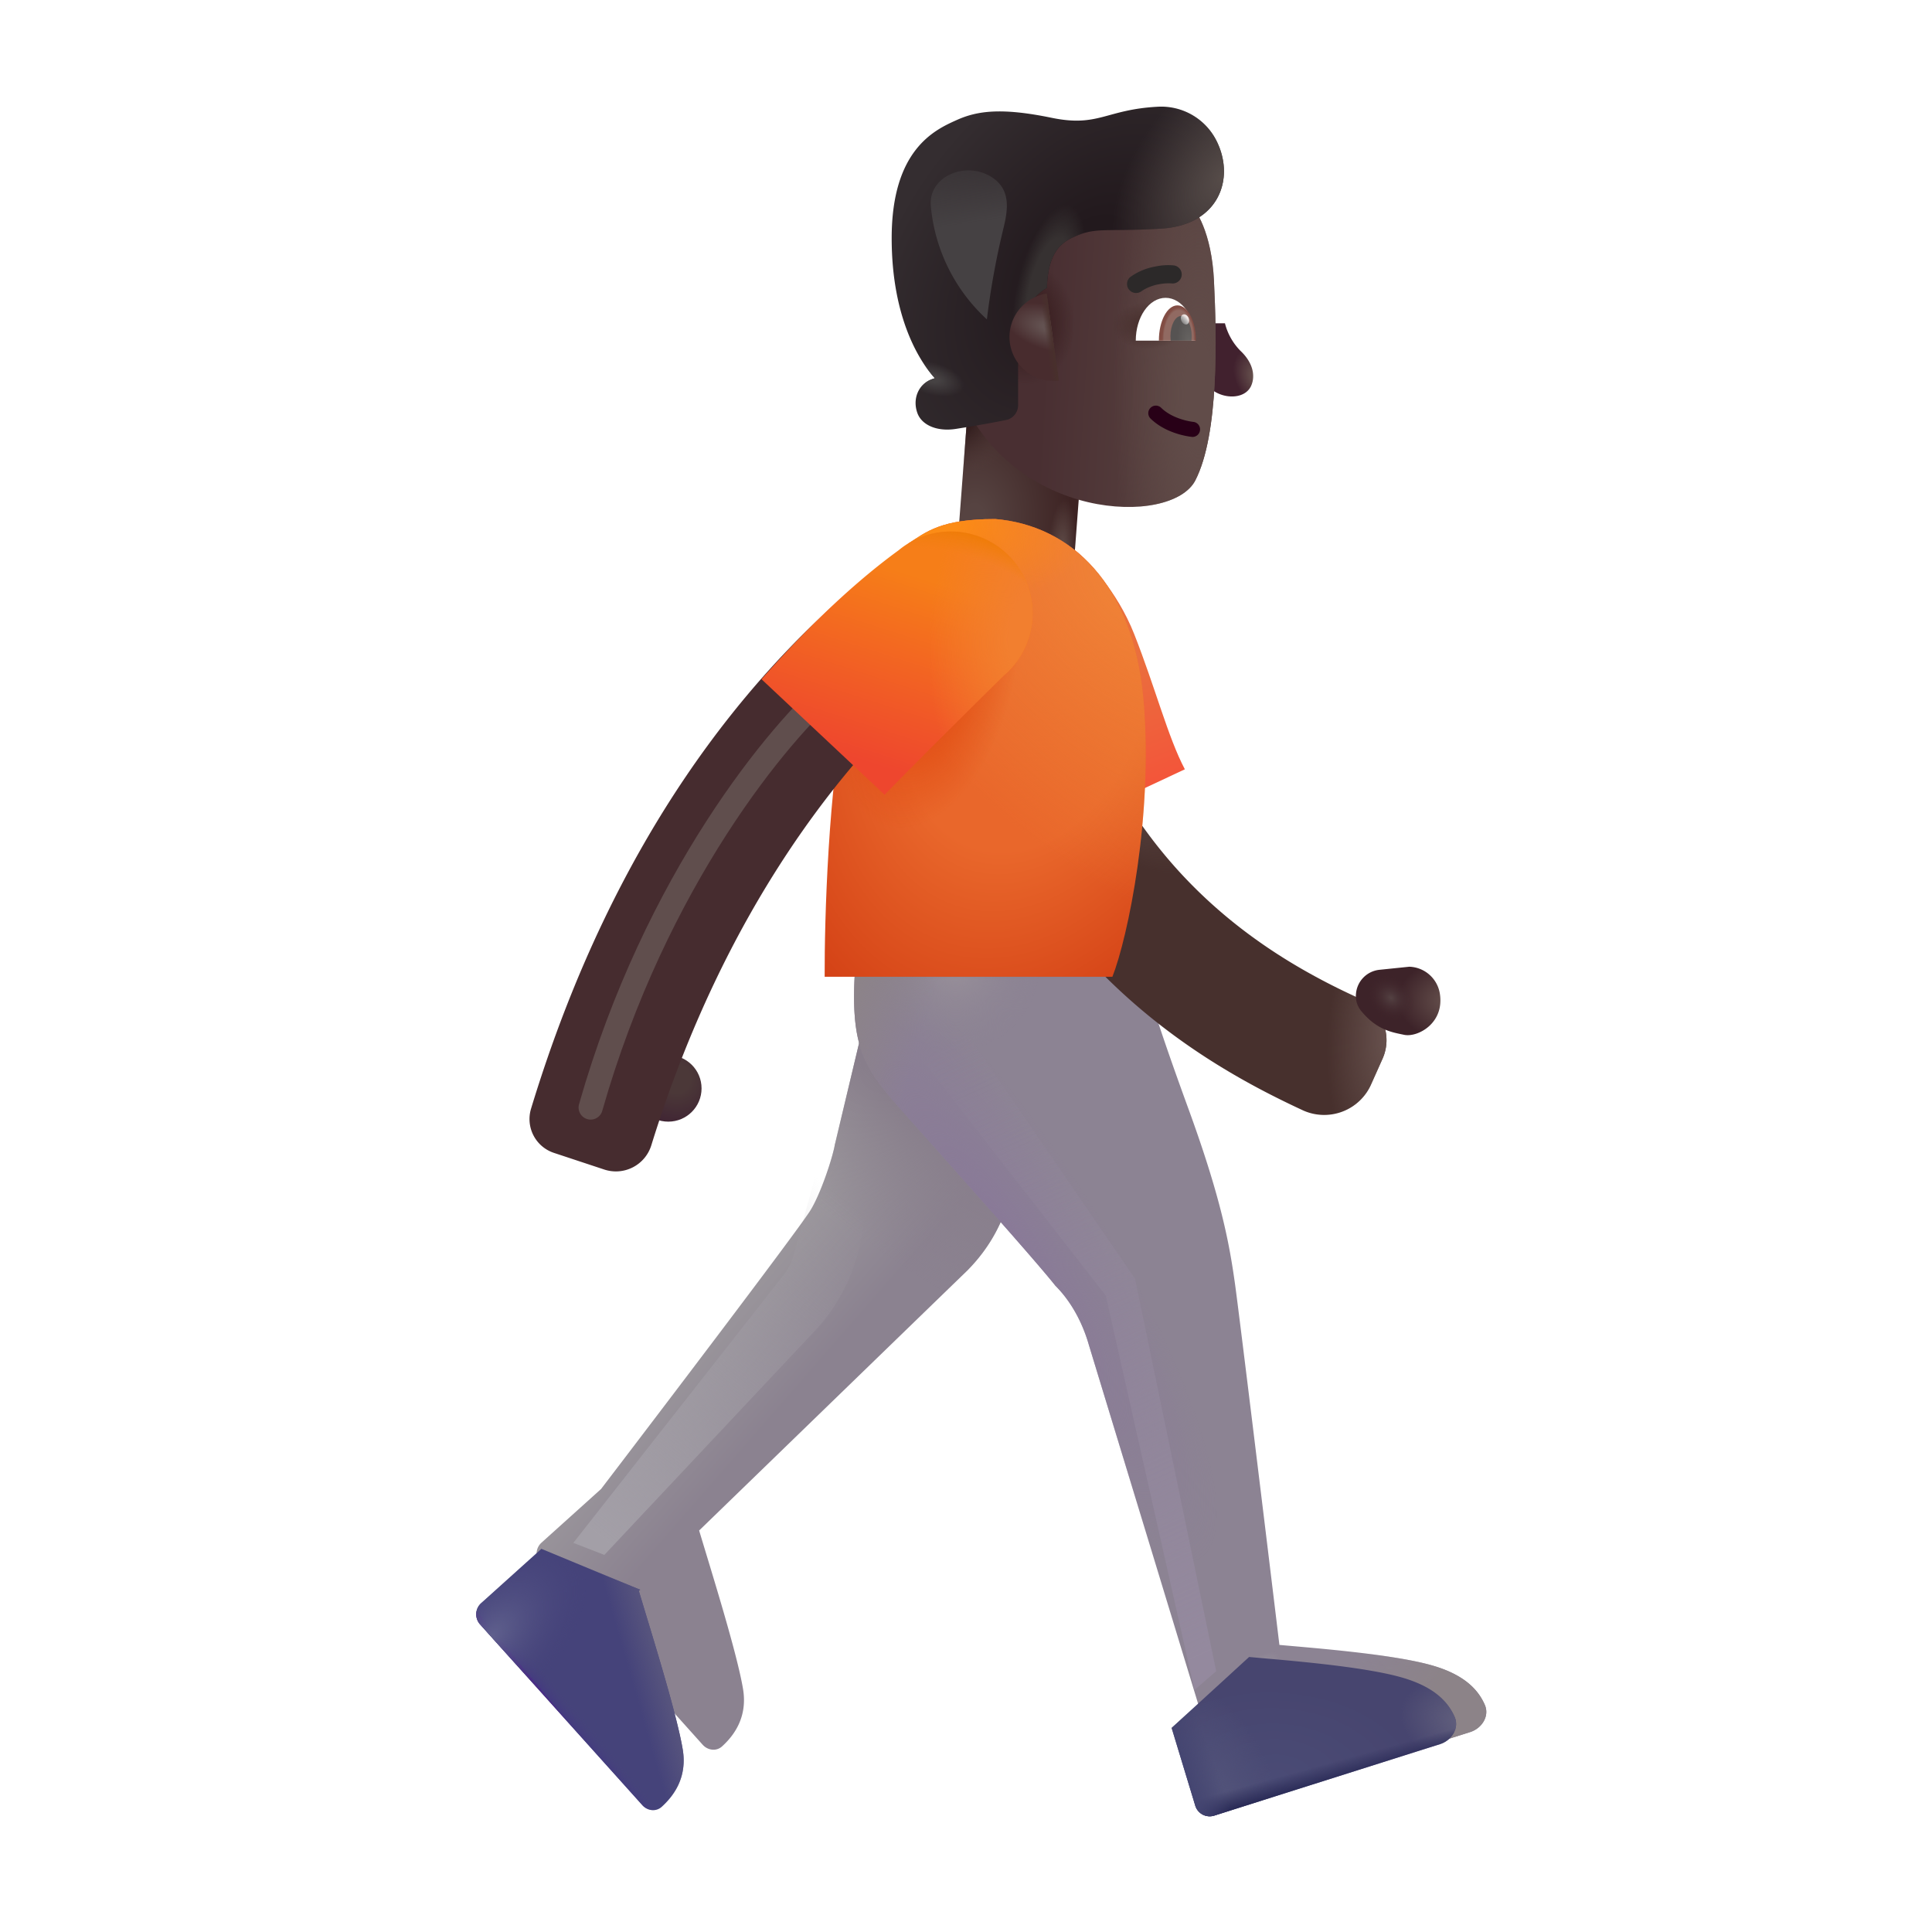 <svg xmlns="http://www.w3.org/2000/svg" width="1em" height="1em" viewBox="0 0 32 32"><g fill="none"><path fill="url(#IconifyId195ad048a32870fdf146150)" d="M0 0h1.946v3.44H0z" transform="scale(-1 1)rotate(-4.337 80.037 240.838)"/><path fill="url(#IconifyId195ad048a32870fdf146151)" d="M0 0h1.946v3.44H0z" transform="scale(-1 1)rotate(-4.337 80.037 240.838)"/><path fill="url(#IconifyId195ad048a32870fdf146152)" d="M0 0h1.946v3.44H0z" transform="scale(-1 1)rotate(-4.337 80.037 240.838)"/><path fill="url(#IconifyId195ad048a32870fdf146153)" d="M20.547 5.812a1 1 0 0 1-.258-.457h-.18V6.48c.215.137.523.115.614-.09c.078-.175.02-.394-.176-.578"/><g filter="url(#IconifyId195ad048a32870fdf146199)"><path fill="url(#IconifyId195ad048a32870fdf146185)" d="M20.307 4.848c-.039-.8-.298-1.187-.42-1.3h-3.733l-.062 3.164c.866 2.121 3.511 2.212 3.906 1.445s.354-2.381.309-3.309"/><path fill="url(#IconifyId195ad048a32870fdf146154)" d="M20.307 4.848c-.039-.8-.298-1.187-.42-1.3h-3.733l-.062 3.164c.866 2.121 3.511 2.212 3.906 1.445s.354-2.381.309-3.309"/><path fill="url(#IconifyId195ad048a32870fdf146155)" d="M20.307 4.848c-.039-.8-.298-1.187-.42-1.3h-3.733l-.062 3.164c.866 2.121 3.511 2.212 3.906 1.445s.354-2.381.309-3.309"/><path fill="url(#IconifyId195ad048a32870fdf146156)" d="M20.307 4.848c-.039-.8-.298-1.187-.42-1.3h-3.733l-.062 3.164c.866 2.121 3.511 2.212 3.906 1.445s.354-2.381.309-3.309"/></g><g filter="url(#IconifyId195ad048a32870fdf146200)"><path fill="url(#IconifyId195ad048a32870fdf146157)" d="M20.156 2.496a1.025 1.025 0 0 0-.984-.578c-.86.047-.977.343-1.754.183c-.822-.169-1.227-.12-1.578.04l-.007.003c-.347.157-1.064.483-1.064 1.95c0 1.351.482 2.065.715 2.32l-.046.016c-.231.084-.327.33-.243.562c.071.197.322.311.637.262c.36-.057.624-.106.831-.147a.25.25 0 0 0 .2-.245V5.75c0-.469.33-.749.477-.832c.015-.485.163-.707.406-.824c.4-.195.526-.099 1.484-.157c.965-.058 1.223-.832.926-1.441"/><path fill="url(#IconifyId195ad048a32870fdf146158)" d="M20.156 2.496a1.025 1.025 0 0 0-.984-.578c-.86.047-.977.343-1.754.183c-.822-.169-1.227-.12-1.578.04l-.007.003c-.347.157-1.064.483-1.064 1.95c0 1.351.482 2.065.715 2.32l-.046.016c-.231.084-.327.33-.243.562c.071.197.322.311.637.262c.36-.057.624-.106.831-.147a.25.25 0 0 0 .2-.245V5.75c0-.469.33-.749.477-.832c.015-.485.163-.707.406-.824c.4-.195.526-.099 1.484-.157c.965-.058 1.223-.832.926-1.441"/><path fill="url(#IconifyId195ad048a32870fdf146159)" d="M20.156 2.496a1.025 1.025 0 0 0-.984-.578c-.86.047-.977.343-1.754.183c-.822-.169-1.227-.12-1.578.04l-.007.003c-.347.157-1.064.483-1.064 1.95c0 1.351.482 2.065.715 2.32l-.046.016c-.231.084-.327.33-.243.562c.071.197.322.311.637.262c.36-.057.624-.106.831-.147a.25.25 0 0 0 .2-.245V5.75c0-.469.33-.749.477-.832c.015-.485.163-.707.406-.824c.4-.195.526-.099 1.484-.157c.965-.058 1.223-.832.926-1.441"/><path fill="url(#IconifyId195ad048a32870fdf146160)" d="M20.156 2.496a1.025 1.025 0 0 0-.984-.578c-.86.047-.977.343-1.754.183c-.822-.169-1.227-.12-1.578.04l-.007.003c-.347.157-1.064.483-1.064 1.95c0 1.351.482 2.065.715 2.32l-.046.016c-.231.084-.327.33-.243.562c.071.197.322.311.637.262c.36-.057.624-.106.831-.147a.25.25 0 0 0 .2-.245V5.75c0-.469.33-.749.477-.832c.015-.485.163-.707.406-.824c.4-.195.526-.099 1.484-.157c.965-.058 1.223-.832.926-1.441"/></g><path fill="url(#IconifyId195ad048a32870fdf146161)" d="m17.536 6.303l-.2-1.44a.727.727 0 0 0 .2 1.44"/><path fill="url(#IconifyId195ad048a32870fdf146186)" d="m17.536 6.303l-.2-1.44a.727.727 0 0 0 .2 1.44"/><g filter="url(#IconifyId195ad048a32870fdf146201)"><path fill="url(#IconifyId195ad048a32870fdf146187)" d="m12.831 19.945l.891-3.734h1.781c.052.614.152 2.215.29 3.515s-.492 2.032-.766 2.313L10.58 26.35c.198.662.627 2.025.727 2.625c.077.462-.145.768-.35.953c-.094.083-.235.064-.319-.03l-2.687-2.995a.25.25 0 0 1 .018-.352l.986-.888c1.042-1.365 3.191-4.194 3.454-4.594c.18-.276.39-.917.421-1.125"/><path fill="url(#IconifyId195ad048a32870fdf146162)" d="m12.831 19.945l.891-3.734h1.781c.052.614.152 2.215.29 3.515s-.492 2.032-.766 2.313L10.58 26.35c.198.662.627 2.025.727 2.625c.077.462-.145.768-.35.953c-.094.083-.235.064-.319-.03l-2.687-2.995a.25.25 0 0 1 .018-.352l.986-.888c1.042-1.365 3.191-4.194 3.454-4.594c.18-.276.39-.917.421-1.125"/><path fill="url(#IconifyId195ad048a32870fdf146163)" d="m12.831 19.945l.891-3.734h1.781c.052.614.152 2.215.29 3.515s-.492 2.032-.766 2.313L10.58 26.35c.198.662.627 2.025.727 2.625c.077.462-.145.768-.35.953c-.094.083-.235.064-.319-.03l-2.687-2.995a.25.25 0 0 1 .018-.352l.986-.888c1.042-1.365 3.191-4.194 3.454-4.594c.18-.276.39-.917.421-1.125"/></g><g filter="url(#IconifyId195ad048a32870fdf146202)"><path fill="#8C8393" d="M19.183 18.562c-.383-1.05-.716-2.028-.773-2.383h-4.742c-.1 1.375.144 1.713.773 2.422c.693.782 2.172 2.43 2.54 2.895c.35.35.5.789.554.98l2.262 7.43a.25.25 0 0 0 .315.166l3.737-1.183c.195-.061.326-.265.244-.452c-.107-.245-.333-.5-.886-.656c-.663-.187-1.943-.284-2.516-.336c-.213-1.766-.66-5.431-.734-5.969c-.094-.672-.227-1.414-.774-2.914"/><path fill="url(#IconifyId195ad048a32870fdf146164)" d="M19.183 18.562c-.383-1.05-.716-2.028-.773-2.383h-4.742c-.1 1.375.144 1.713.773 2.422c.693.782 2.172 2.43 2.54 2.895c.35.35.5.789.554.98l2.262 7.43a.25.25 0 0 0 .315.166l3.737-1.183c.195-.061.326-.265.244-.452c-.107-.245-.333-.5-.886-.656c-.663-.187-1.943-.284-2.516-.336c-.213-1.766-.66-5.431-.734-5.969c-.094-.672-.227-1.414-.774-2.914"/><path fill="url(#IconifyId195ad048a32870fdf146165)" d="M19.183 18.562c-.383-1.05-.716-2.028-.773-2.383h-4.742c-.1 1.375.144 1.713.773 2.422c.693.782 2.172 2.43 2.54 2.895c.35.35.5.789.554.98l2.262 7.43a.25.25 0 0 0 .315.166l3.737-1.183c.195-.061.326-.265.244-.452c-.107-.245-.333-.5-.886-.656c-.663-.187-1.943-.284-2.516-.336c-.213-1.766-.66-5.431-.734-5.969c-.094-.672-.227-1.414-.774-2.914"/><path fill="url(#IconifyId195ad048a32870fdf146188)" d="M19.183 18.562c-.383-1.05-.716-2.028-.773-2.383h-4.742c-.1 1.375.144 1.713.773 2.422c.693.782 2.172 2.43 2.54 2.895c.35.35.5.789.554.98l2.262 7.43a.25.25 0 0 0 .315.166l3.737-1.183c.195-.061.326-.265.244-.452c-.107-.245-.333-.5-.886-.656c-.663-.187-1.943-.284-2.516-.336c-.213-1.766-.66-5.431-.734-5.969c-.094-.672-.227-1.414-.774-2.914"/><path fill="url(#IconifyId195ad048a32870fdf146166)" d="M19.183 18.562c-.383-1.05-.716-2.028-.773-2.383h-4.742c-.1 1.375.144 1.713.773 2.422c.693.782 2.172 2.43 2.54 2.895c.35.35.5.789.554.98l2.262 7.43a.25.25 0 0 0 .315.166l3.737-1.183c.195-.061.326-.265.244-.452c-.107-.245-.333-.5-.886-.656c-.663-.187-1.943-.284-2.516-.336c-.213-1.766-.66-5.431-.734-5.969c-.094-.672-.227-1.414-.774-2.914"/><path fill="url(#IconifyId195ad048a32870fdf146167)" d="M19.183 18.562c-.383-1.05-.716-2.028-.773-2.383h-4.742c-.1 1.375.144 1.713.773 2.422c.693.782 2.172 2.43 2.54 2.895c.35.35.5.789.554.98l2.262 7.43a.25.25 0 0 0 .315.166l3.737-1.183c.195-.061.326-.265.244-.452c-.107-.245-.333-.5-.886-.656c-.663-.187-1.943-.284-2.516-.336c-.213-1.766-.66-5.431-.734-5.969c-.094-.672-.227-1.414-.774-2.914"/></g><path fill="url(#IconifyId195ad048a32870fdf146168)" d="m19.406 28.62l.391 1.286a.25.25 0 0 0 .315.166l3.737-1.183c.195-.061.326-.265.244-.452c-.107-.245-.333-.5-.886-.656c-.591-.167-1.673-.262-2.306-.317l-.21-.019v-.002z"/><path fill="url(#IconifyId195ad048a32870fdf146169)" d="m19.406 28.62l.391 1.286a.25.25 0 0 0 .315.166l3.737-1.183c.195-.061.326-.265.244-.452c-.107-.245-.333-.5-.886-.656c-.591-.167-1.673-.262-2.306-.317l-.21-.019v-.002z"/><path fill="url(#IconifyId195ad048a32870fdf146170)" d="m19.406 28.62l.391 1.286a.25.25 0 0 0 .315.166l3.737-1.183c.195-.061.326-.265.244-.452c-.107-.245-.333-.5-.886-.656c-.591-.167-1.673-.262-2.306-.317l-.21-.019v-.002z"/><path fill="url(#IconifyId195ad048a32870fdf146189)" d="m19.406 28.62l.391 1.286a.25.25 0 0 0 .315.166l3.737-1.183c.195-.061.326-.265.244-.452c-.107-.245-.333-.5-.886-.656c-.591-.167-1.673-.262-2.306-.317l-.21-.019v-.002z"/><path fill="url(#IconifyId195ad048a32870fdf146190)" d="m19.406 28.62l.391 1.286a.25.25 0 0 0 .315.166l3.737-1.183c.195-.061.326-.265.244-.452c-.107-.245-.333-.5-.886-.656c-.591-.167-1.673-.262-2.306-.317l-.21-.019v-.002z"/><path fill="#45437A" d="m8.965 25.653l1.638.678l-.022.02l.107.355c.217.713.536 1.764.62 2.27c.077.462-.145.768-.35.953c-.094.083-.235.064-.319-.03l-2.688-2.995a.25.25 0 0 1 .02-.352l.985-.888z"/><path fill="url(#IconifyId195ad048a32870fdf146191)" d="m8.965 25.653l1.638.678l-.022.02l.107.355c.217.713.536 1.764.62 2.27c.077.462-.145.768-.35.953c-.094.083-.235.064-.319-.03l-2.688-2.995a.25.25 0 0 1 .02-.352l.985-.888z"/><path fill="url(#IconifyId195ad048a32870fdf146192)" d="m8.965 25.653l1.638.678l-.022.02l.107.355c.217.713.536 1.764.62 2.27c.077.462-.145.768-.35.953c-.094.083-.235.064-.319-.03l-2.688-2.995a.25.25 0 0 1 .02-.352l.985-.888z"/><path fill="url(#IconifyId195ad048a32870fdf146171)" d="m8.965 25.653l1.638.678l-.022.02l.107.355c.217.713.536 1.764.62 2.27c.077.462-.145.768-.35.953c-.094.083-.235.064-.319-.03l-2.688-2.995a.25.25 0 0 1 .02-.352l.985-.888z"/><g filter="url(#IconifyId195ad048a32870fdf146203)"><path fill="#47302D" fill-rule="evenodd" d="M22.831 18.391a.85.85 0 0 0 1.13-.433l.19-.426a.755.755 0 0 0-.383-.993c-1.533-.704-4.023-2.149-4.983-5.93l-2.008.524c1.185 4.668 4.29 6.44 6.054 7.258" clip-rule="evenodd"/><path fill="url(#IconifyId195ad048a32870fdf146172)" fill-rule="evenodd" d="M22.831 18.391a.85.85 0 0 0 1.13-.433l.19-.426a.755.755 0 0 0-.383-.993c-1.533-.704-4.023-2.149-4.983-5.93l-2.008.524c1.185 4.668 4.29 6.44 6.054 7.258" clip-rule="evenodd"/><path fill="url(#IconifyId195ad048a32870fdf146173)" fill-rule="evenodd" d="M22.831 18.391a.85.85 0 0 0 1.13-.433l.19-.426a.755.755 0 0 0-.383-.993c-1.533-.704-4.023-2.149-4.983-5.93l-2.008.524c1.185 4.668 4.29 6.44 6.054 7.258" clip-rule="evenodd"/></g><path fill="url(#IconifyId195ad048a32870fdf146193)" d="M18.785 10.5c-.282-.713-.774-1.224-.985-1.39l.04 4.468l1.785-.836c-.278-.524-.489-1.352-.84-2.242"/><path fill="url(#IconifyId195ad048a32870fdf146174)" d="M16.476 8.597c-.89 0-1.137.215-1.433.407L14.019 11.6c-.3 1.4-.364 3.636-.36 4.578h4.766c.258-.656.678-2.675.516-4.578c-.164-1.93-1.207-2.902-2.465-3.004"/><path fill="url(#IconifyId195ad048a32870fdf146175)" d="M16.476 8.597c-.89 0-1.137.215-1.433.407L14.019 11.6c-.3 1.4-.364 3.636-.36 4.578h4.766c.258-.656.678-2.675.516-4.578c-.164-1.93-1.207-2.902-2.465-3.004"/><path fill="url(#IconifyId195ad048a32870fdf146176)" d="M16.476 8.597c-.89 0-1.137.215-1.433.407L14.019 11.6c-.3 1.4-.364 3.636-.36 4.578h4.766c.258-.656.678-2.675.516-4.578c-.164-1.93-1.207-2.902-2.465-3.004"/><path fill="url(#IconifyId195ad048a32870fdf146177)" d="M16.476 8.597c-.89 0-1.137.215-1.433.407L14.019 11.6c-.3 1.4-.364 3.636-.36 4.578h4.766c.258-.656.678-2.675.516-4.578c-.164-1.93-1.207-2.902-2.465-3.004"/><circle cx=".551" cy=".551" r=".551" fill="url(#IconifyId195ad048a32870fdf146178)" transform="matrix(-1 0 0 1 11.62 17.476)"/><g filter="url(#IconifyId195ad048a32870fdf146204)"><path fill="#462C2F" fill-rule="evenodd" d="M10.164 19.223a.614.614 0 0 0 .775-.407c1.215-3.921 3.166-6.29 4.542-7.545c.438-.4.516-1.082.128-1.53c-.346-.401-.944-.472-1.348-.13c-1.626 1.381-3.91 3.976-5.316 8.605a.59.59 0 0 0 .382.73z" clip-rule="evenodd"/></g><g filter="url(#IconifyId195ad048a32870fdf146205)"><path stroke="#604E4D" stroke-linecap="round" stroke-width=".4" d="M13.814 11.344c-.896.76-2.956 3.225-4.031 7"/></g><path fill="url(#IconifyId195ad048a32870fdf146194)" d="M16.612 11.203a1.355 1.355 0 1 0-1.729-2.088c-.951.692-1.79 1.592-2.27 2.135l2.039 1.914c.308-.32 1.382-1.393 1.96-1.96"/><path fill="url(#IconifyId195ad048a32870fdf146179)" d="M16.612 11.203a1.355 1.355 0 1 0-1.729-2.088c-.951.692-1.79 1.592-2.27 2.135l2.039 1.914c.308-.32 1.382-1.393 1.96-1.96"/><path fill="url(#IconifyId195ad048a32870fdf146180)" d="M16.612 11.203a1.355 1.355 0 1 0-1.729-2.088c-.951.692-1.79 1.592-2.27 2.135l2.039 1.914c.308-.32 1.382-1.393 1.96-1.96"/><path fill="url(#IconifyId195ad048a32870fdf146181)" d="m23.343 16.012l-.496.051a.435.435 0 0 0-.388.403a.38.38 0 0 0 .077.267c.264.33.524.365.721.407c.22.047.676-.191.59-.691a.53.53 0 0 0-.504-.437"/><path fill="url(#IconifyId195ad048a32870fdf146182)" d="m23.343 16.012l-.496.051a.435.435 0 0 0-.388.403a.38.38 0 0 0 .077.267c.264.33.524.365.721.407c.22.047.676-.191.59-.691a.53.53 0 0 0-.504-.437"/><path fill="#280017" fill-rule="evenodd" d="M19.055 6.756a.125.125 0 0 0 .002.177c.238.233.582.293.692.304a.125.125 0 0 0 .025-.248c-.094-.01-.366-.062-.542-.235a.125.125 0 0 0-.177.002" clip-rule="evenodd"/><g filter="url(#IconifyId195ad048a32870fdf146206)"><path fill="#2C2929" fill-rule="evenodd" d="M19.288 4.61a.8.8 0 0 1 .216-.016a.15.15 0 0 0 .038-.298a1 1 0 0 0-.313.02a1 1 0 0 0-.409.173a.15.15 0 0 0 .179.24c.085-.062.19-.1.289-.12" clip-rule="evenodd"/></g><path fill="#fff" d="M19.8 5.642h-.988c0-.391.221-.709.494-.709s.494.318.494.71"/><path fill="url(#IconifyId195ad048a32870fdf146183)" d="M19.195 5.642v-.004c0-.32.137-.58.307-.58s.306.26.306.58v.004z"/><path fill="url(#IconifyId195ad048a32870fdf146184)" d="m19.39 5.642l-.004-.072c0-.185.08-.336.176-.336c.097 0 .176.15.176.336l-.004.072z"/><ellipse cx=".064" cy=".088" fill="url(#IconifyId195ad048a32870fdf146195)" rx=".064" ry=".088" transform="scale(-1 1)rotate(24.61 -21.707 -42.447)"/><g filter="url(#IconifyId195ad048a32870fdf146207)"><path fill="url(#IconifyId195ad048a32870fdf146196)" d="m18.8 21.18l1.344 6.5l-.36.312l-1.468-6.531l-3.016-3.875l.703-.485z"/></g><g filter="url(#IconifyId195ad048a32870fdf146208)"><path fill="url(#IconifyId195ad048a32870fdf146197)" d="m12.972 21.127l-3.476 4.428l.514.199l3.484-3.708a3 3 0 0 0 .761-1.493l.19-1l-.751-.774l-.544 1.994a1 1 0 0 1-.178.354"/></g><g filter="url(#IconifyId195ad048a32870fdf146209)"><path fill="url(#IconifyId195ad048a32870fdf146198)" d="M16.623 3.77a13 13 0 0 0-.277 1.52a2.9 2.9 0 0 1-.928-1.871c-.05-.498.575-.757 1-.49c.305.192.291.49.205.84"/></g><defs><radialGradient id="IconifyId195ad048a32870fdf146150" cx="0" cy="0" r="1" gradientTransform="matrix(-.052 -2.213 1.599 -.037 1.708 2.01)" gradientUnits="userSpaceOnUse"><stop offset=".116" stop-color="#564341"/><stop offset="1" stop-color="#3D2323"/></radialGradient><radialGradient id="IconifyId195ad048a32870fdf146151" cx="0" cy="0" r="1" gradientTransform="matrix(-.536 .664 -.9 -.726 2.062 .438)" gradientUnits="userSpaceOnUse"><stop stop-color="#271213"/><stop offset="1" stop-color="#57423F" stop-opacity="0"/></radialGradient><radialGradient id="IconifyId195ad048a32870fdf146152" cx="0" cy="0" r="1" gradientTransform="matrix(.011 -.869 .24 .003 .214 2.413)" gradientUnits="userSpaceOnUse"><stop stop-color="#614E4A"/><stop offset="1" stop-color="#614E4A" stop-opacity="0"/></radialGradient><radialGradient id="IconifyId195ad048a32870fdf146153" cx="0" cy="0" r="1" gradientTransform="rotate(151.587 9.628 5.763)scale(.542 .765)" gradientUnits="userSpaceOnUse"><stop offset=".101" stop-color="#68534F"/><stop offset=".684" stop-color="#41212E"/></radialGradient><radialGradient id="IconifyId195ad048a32870fdf146154" cx="0" cy="0" r="1" gradientTransform="matrix(.844 -.047 .057 1.029 17.16 5.547)" gradientUnits="userSpaceOnUse"><stop offset=".156" stop-color="#34191A"/><stop offset="1" stop-color="#34191A" stop-opacity="0"/></radialGradient><radialGradient id="IconifyId195ad048a32870fdf146155" cx="0" cy="0" r="1" gradientTransform="matrix(0 -5.188 1.406 0 20.056 6.734)" gradientUnits="userSpaceOnUse"><stop offset=".163" stop-color="#614C49"/><stop offset="1" stop-color="#614C49" stop-opacity="0"/></radialGradient><radialGradient id="IconifyId195ad048a32870fdf146156" cx="0" cy="0" r="1" gradientTransform="matrix(0 .391 -.609 0 19.228 5.593)" gradientUnits="userSpaceOnUse"><stop offset=".155" stop-color="#472F2C"/><stop offset="1" stop-color="#472F2C" stop-opacity="0"/></radialGradient><radialGradient id="IconifyId195ad048a32870fdf146157" cx="0" cy="0" r="1" gradientTransform="matrix(-2.407 -1.948 2.961 -3.659 18.006 4.59)" gradientUnits="userSpaceOnUse"><stop offset=".194" stop-color="#22191D"/><stop offset="1" stop-color="#342D30"/></radialGradient><radialGradient id="IconifyId195ad048a32870fdf146158" cx="0" cy="0" r="1" gradientTransform="matrix(-1.2 -.875 1.408 -1.931 20.272 3.078)" gradientUnits="userSpaceOnUse"><stop stop-color="#564C49"/><stop offset="1" stop-color="#564C49" stop-opacity="0"/></radialGradient><radialGradient id="IconifyId195ad048a32870fdf146159" cx="0" cy="0" r="1" gradientTransform="matrix(.523 .148 -.073 .257 15.44 6.422)" gradientUnits="userSpaceOnUse"><stop offset=".197" stop-color="#464243"/><stop offset="1" stop-color="#464243" stop-opacity="0"/></radialGradient><radialGradient id="IconifyId195ad048a32870fdf146160" cx="0" cy="0" r="1" gradientTransform="matrix(-.891 -.211 .565 -2.386 17.377 4.937)" gradientUnits="userSpaceOnUse"><stop offset=".353" stop-color="#363131"/><stop offset=".584" stop-color="#363131" stop-opacity="0"/></radialGradient><radialGradient id="IconifyId195ad048a32870fdf146161" cx="0" cy="0" r="1" gradientTransform="rotate(-163.812 9.078 1.478)scale(.757 .369)" gradientUnits="userSpaceOnUse"><stop offset=".17" stop-color="#635251"/><stop offset="1" stop-color="#482C2E"/></radialGradient><radialGradient id="IconifyId195ad048a32870fdf146162" cx="0" cy="0" r="1" gradientTransform="matrix(-2.454 2.94 -5.967 -4.98 15.047 18.024)" gradientUnits="userSpaceOnUse"><stop offset=".434" stop-color="#887E8B"/><stop offset="1" stop-color="#887E8B" stop-opacity="0"/></radialGradient><radialGradient id="IconifyId195ad048a32870fdf146163" cx="0" cy="0" r="1" gradientTransform="rotate(143.616 4.553 12.044)scale(1.106 6.644)" gradientUnits="userSpaceOnUse"><stop offset=".043" stop-color="#695C75"/><stop offset="1" stop-color="#695C75" stop-opacity="0"/></radialGradient><radialGradient id="IconifyId195ad048a32870fdf146164" cx="0" cy="0" r="1" gradientTransform="rotate(-122.302 13.824 5.995)scale(6.082 1.602)" gradientUnits="userSpaceOnUse"><stop offset=".07" stop-color="#897998"/><stop offset="1" stop-color="#897998" stop-opacity="0"/></radialGradient><radialGradient id="IconifyId195ad048a32870fdf146165" cx="0" cy="0" r="1" gradientTransform="matrix(0 1.422 -1.386 0 15.332 16.18)" gradientUnits="userSpaceOnUse"><stop stop-color="#99919A"/><stop offset="1" stop-color="#8C8393" stop-opacity="0"/></radialGradient><radialGradient id="IconifyId195ad048a32870fdf146166" cx="0" cy="0" r="1" gradientTransform="matrix(-.141 -.18 .646 -.505 20.027 28.093)" gradientUnits="userSpaceOnUse"><stop stop-color="#A19DA6"/><stop offset="1" stop-color="#A19DA6" stop-opacity="0"/></radialGradient><radialGradient id="IconifyId195ad048a32870fdf146167" cx="0" cy="0" r="1" gradientTransform="matrix(-6.375 -1.812 4.675 -16.442 19.707 19.226)" gradientUnits="userSpaceOnUse"><stop offset=".802" stop-color="#8C8388" stop-opacity="0"/><stop offset="1" stop-color="#8C8388"/></radialGradient><radialGradient id="IconifyId195ad048a32870fdf146168" cx="0" cy="0" r="1" gradientTransform="matrix(.094 -1.531 2.456 .15 21.16 29.445)" gradientUnits="userSpaceOnUse"><stop stop-color="#4A4B75"/><stop offset="1" stop-color="#47456F"/></radialGradient><radialGradient id="IconifyId195ad048a32870fdf146169" cx="0" cy="0" r="1" gradientTransform="matrix(-1.062 -.219 .151 -.735 24.27 28.508)" gradientUnits="userSpaceOnUse"><stop stop-color="#63617E"/><stop offset="1" stop-color="#63617E" stop-opacity="0"/></radialGradient><radialGradient id="IconifyId195ad048a32870fdf146170" cx="0" cy="0" r="1" gradientTransform="matrix(-.594 -1.719 .848 -.293 20.253 29.742)" gradientUnits="userSpaceOnUse"><stop offset=".08" stop-color="#515279"/><stop offset="1" stop-color="#515279" stop-opacity="0"/></radialGradient><radialGradient id="IconifyId195ad048a32870fdf146171" cx="0" cy="0" r="1" gradientTransform="rotate(-47.125 35.154 4.24)scale(1.998 1.105)" gradientUnits="userSpaceOnUse"><stop stop-color="#60618D"/><stop offset="1" stop-color="#46437B" stop-opacity="0"/></radialGradient><radialGradient id="IconifyId195ad048a32870fdf146172" cx="0" cy="0" r="1" gradientTransform="matrix(-1.062 -.078 .178 -2.425 24.306 17.11)" gradientUnits="userSpaceOnUse"><stop stop-color="#6A5450"/><stop offset="1" stop-color="#6A5450" stop-opacity="0"/></radialGradient><radialGradient id="IconifyId195ad048a32870fdf146173" cx="0" cy="0" r="1" gradientTransform="matrix(1.484 1.719 -.798 .689 19.54 12.61)" gradientUnits="userSpaceOnUse"><stop stop-color="#604A46"/><stop offset="1" stop-color="#604A46" stop-opacity="0"/></radialGradient><radialGradient id="IconifyId195ad048a32870fdf146174" cx="0" cy="0" r="1" gradientTransform="rotate(107.896 4.378 11.87)scale(6.305 4.438)" gradientUnits="userSpaceOnUse"><stop offset=".446" stop-color="#E9672B"/><stop offset="1" stop-color="#D34015"/></radialGradient><radialGradient id="IconifyId195ad048a32870fdf146175" cx="0" cy="0" r="1" gradientTransform="matrix(-3.062 2.844 -4.824 -5.195 18.675 9.726)" gradientUnits="userSpaceOnUse"><stop stop-color="#F08337"/><stop offset="1" stop-color="#F08337" stop-opacity="0"/></radialGradient><radialGradient id="IconifyId195ad048a32870fdf146176" cx="0" cy="0" r="1" gradientTransform="rotate(102.458 3.233 11.677)scale(2.752 1.488)" gradientUnits="userSpaceOnUse"><stop stop-color="#DD3E06"/><stop offset="1" stop-color="#DD3E06" stop-opacity="0"/></radialGradient><radialGradient id="IconifyId195ad048a32870fdf146177" cx="0" cy="0" r="1" gradientTransform="matrix(2.718 .308 -.161 1.424 15.3 8.597)" gradientUnits="userSpaceOnUse"><stop offset=".213" stop-color="#FC8C16"/><stop offset="1" stop-color="#FC8C16" stop-opacity="0"/></radialGradient><radialGradient id="IconifyId195ad048a32870fdf146178" cx="0" cy="0" r="1" gradientTransform="rotate(90 .008 .406)scale(.906)" gradientUnits="userSpaceOnUse"><stop offset=".256" stop-color="#4B3838"/><stop offset="1" stop-color="#3D1F32"/></radialGradient><radialGradient id="IconifyId195ad048a32870fdf146179" cx="0" cy="0" r="1" gradientTransform="matrix(-1.727 -.109 .205 -3.241 17.12 10.523)" gradientUnits="userSpaceOnUse"><stop offset=".235" stop-color="#F27F2F"/><stop offset="1" stop-color="#F27F2F" stop-opacity="0"/></radialGradient><radialGradient id="IconifyId195ad048a32870fdf146180" cx="0" cy="0" r="1" gradientTransform="matrix(.406 -3.156 3.68 .474 15.144 11.758)" gradientUnits="userSpaceOnUse"><stop offset=".839" stop-color="#F07F0F" stop-opacity="0"/><stop offset=".958" stop-color="#EF7C07"/></radialGradient><radialGradient id="IconifyId195ad048a32870fdf146181" cx="0" cy="0" r="1" gradientTransform="matrix(-.837 -.056 .045 -.664 23.995 16.578)" gradientUnits="userSpaceOnUse"><stop stop-color="#67524E"/><stop offset="1" stop-color="#3D2329"/></radialGradient><radialGradient id="IconifyId195ad048a32870fdf146182" cx="0" cy="0" r="1" gradientTransform="matrix(.33 .273 -.223 .269 23.04 16.528)" gradientUnits="userSpaceOnUse"><stop stop-color="#534142"/><stop offset="1" stop-color="#3F2329" stop-opacity="0"/></radialGradient><radialGradient id="IconifyId195ad048a32870fdf146183" cx="0" cy="0" r="1" gradientTransform="matrix(-.273 0 0 -.531 19.523 5.62)" gradientUnits="userSpaceOnUse"><stop offset=".895" stop-color="#916A62"/><stop offset="1" stop-color="#824D44"/></radialGradient><radialGradient id="IconifyId195ad048a32870fdf146184" cx="0" cy="0" r="1" gradientTransform="matrix(-.25 0 0 -.541 19.691 5.642)" gradientUnits="userSpaceOnUse"><stop stop-color="#666361"/><stop offset=".813" stop-color="#565352"/></radialGradient><linearGradient id="IconifyId195ad048a32870fdf146185" x1="17.472" x2="20.335" y1="6.289" y2="6.461" gradientUnits="userSpaceOnUse"><stop stop-color="#492F32"/><stop offset="1" stop-color="#5B4542"/></linearGradient><linearGradient id="IconifyId195ad048a32870fdf146186" x1="17.42" x2="17.306" y1="5.496" y2="5.511" gradientUnits="userSpaceOnUse"><stop stop-color="#48302C"/><stop offset="1" stop-color="#48302C" stop-opacity="0"/></linearGradient><linearGradient id="IconifyId195ad048a32870fdf146187" x1="14.027" x2="11.799" y1="22.883" y2="20.939" gradientUnits="userSpaceOnUse"><stop offset=".211" stop-color="#8B8290"/><stop offset="1" stop-color="#9F9C9F"/></linearGradient><linearGradient id="IconifyId195ad048a32870fdf146188" x1="16.253" x2="16.253" y1="16.07" y2="16.414" gradientUnits="userSpaceOnUse"><stop offset=".136" stop-color="#817076"/><stop offset="1" stop-color="#817076" stop-opacity="0"/></linearGradient><linearGradient id="IconifyId195ad048a32870fdf146189" x1="21.722" x2="21.636" y1="29.617" y2="29.305" gradientUnits="userSpaceOnUse"><stop stop-color="#282955"/><stop offset="1" stop-color="#282955" stop-opacity="0"/></linearGradient><linearGradient id="IconifyId195ad048a32870fdf146190" x1="19.753" x2="20.332" y1="29.992" y2="29.773" gradientUnits="userSpaceOnUse"><stop offset=".064" stop-color="#444571"/><stop offset="1" stop-color="#444571" stop-opacity="0"/></linearGradient><linearGradient id="IconifyId195ad048a32870fdf146191" x1="11.144" x2="10.55" y1="27.976" y2="28.148" gradientUnits="userSpaceOnUse"><stop stop-color="#5A577E"/><stop offset="1" stop-color="#5A577E" stop-opacity="0"/></linearGradient><linearGradient id="IconifyId195ad048a32870fdf146192" x1="9.019" x2="9.199" y1="28.051" y2="27.902" gradientUnits="userSpaceOnUse"><stop stop-color="#492D85"/><stop offset="0" stop-color="#443A80"/><stop offset="1" stop-color="#46437B" stop-opacity="0"/></linearGradient><linearGradient id="IconifyId195ad048a32870fdf146193" x1="19.3" x2="18.425" y1="12.836" y2="10.445" gradientUnits="userSpaceOnUse"><stop stop-color="#F3563A"/><stop offset=".787" stop-color="#EA6F3E"/></linearGradient><linearGradient id="IconifyId195ad048a32870fdf146194" x1="15.269" x2="14.16" y1="9.117" y2="12.57" gradientUnits="userSpaceOnUse"><stop offset=".118" stop-color="#F67E18"/><stop offset="1" stop-color="#EE462E"/></linearGradient><linearGradient id="IconifyId195ad048a32870fdf146195" x1="-.007" x2=".179" y1=".05" y2=".11" gradientUnits="userSpaceOnUse"><stop stop-color="#fff"/><stop offset="1" stop-color="#fff" stop-opacity="0"/></linearGradient><linearGradient id="IconifyId195ad048a32870fdf146196" x1="19.925" x2="15.3" y1="27.414" y2="17.273" gradientUnits="userSpaceOnUse"><stop stop-color="#94899E"/><stop offset="1" stop-color="#94899E" stop-opacity="0"/></linearGradient><linearGradient id="IconifyId195ad048a32870fdf146197" x1="9.781" x2="14.092" y1="25.323" y2="19.951" gradientUnits="userSpaceOnUse"><stop stop-color="#A39FA7"/><stop offset="1" stop-color="#A39FA7" stop-opacity="0"/></linearGradient><linearGradient id="IconifyId195ad048a32870fdf146198" x1="16.223" x2="15.778" y1="4.923" y2="2.024" gradientUnits="userSpaceOnUse"><stop offset=".421" stop-color="#454143"/><stop offset="1" stop-color="#454143" stop-opacity="0"/></linearGradient><filter id="IconifyId195ad048a32870fdf146199" width="4.443" height="5.249" x="15.892" y="3.348" color-interpolation-filters="sRGB" filterUnits="userSpaceOnUse"><feFlood flood-opacity="0" result="BackgroundImageFix"/><feBlend in="SourceGraphic" in2="BackgroundImageFix" result="shape"/><feColorMatrix in="SourceAlpha" result="hardAlpha" values="0 0 0 0 0 0 0 0 0 0 0 0 0 0 0 0 0 0 127 0"/><feOffset dx="-.2" dy="-.2"/><feGaussianBlur stdDeviation=".5"/><feComposite in2="hardAlpha" k2="-1" k3="1" operator="arithmetic"/><feColorMatrix values="0 0 0 0 0.361 0 0 0 0 0.173 0 0 0 0 0.125 0 0 0 1 0"/><feBlend in2="shape" result="effect1_innerShadow_2_532"/></filter><filter id="IconifyId195ad048a32870fdf146200" width="5.503" height="5.499" x="14.769" y="1.766" color-interpolation-filters="sRGB" filterUnits="userSpaceOnUse"><feFlood flood-opacity="0" result="BackgroundImageFix"/><feBlend in="SourceGraphic" in2="BackgroundImageFix" result="shape"/><feColorMatrix in="SourceAlpha" result="hardAlpha" values="0 0 0 0 0 0 0 0 0 0 0 0 0 0 0 0 0 0 127 0"/><feOffset dy="-.15"/><feGaussianBlur stdDeviation=".15"/><feComposite in2="hardAlpha" k2="-1" k3="1" operator="arithmetic"/><feColorMatrix values="0 0 0 0 0.149 0 0 0 0 0.102 0 0 0 0 0.11 0 0 0 1 0"/><feBlend in2="shape" result="effect1_innerShadow_2_532"/></filter><filter id="IconifyId195ad048a32870fdf146201" width="8.674" height="14.771" x="7.888" y="15.461" color-interpolation-filters="sRGB" filterUnits="userSpaceOnUse"><feFlood flood-opacity="0" result="BackgroundImageFix"/><feBlend in="SourceGraphic" in2="BackgroundImageFix" result="shape"/><feColorMatrix in="SourceAlpha" result="hardAlpha" values="0 0 0 0 0 0 0 0 0 0 0 0 0 0 0 0 0 0 127 0"/><feOffset dx=".75" dy="-.75"/><feGaussianBlur stdDeviation=".5"/><feComposite in2="hardAlpha" k2="-1" k3="1" operator="arithmetic"/><feColorMatrix values="0 0 0 0 0.439 0 0 0 0 0.388 0 0 0 0 0.486 0 0 0 1 0"/><feBlend in2="shape" result="effect1_innerShadow_2_532"/><feColorMatrix in="SourceAlpha" result="hardAlpha" values="0 0 0 0 0 0 0 0 0 0 0 0 0 0 0 0 0 0 127 0"/><feOffset dy="-.5"/><feGaussianBlur stdDeviation=".375"/><feComposite in2="hardAlpha" k2="-1" k3="1" operator="arithmetic"/><feColorMatrix values="0 0 0 0 0.537 0 0 0 0 0.424 0 0 0 0 0.635 0 0 0 1 0"/><feBlend in2="effect1_innerShadow_2_532" result="effect2_innerShadow_2_532"/><feColorMatrix in="SourceAlpha" result="hardAlpha" values="0 0 0 0 0 0 0 0 0 0 0 0 0 0 0 0 0 0 127 0"/><feOffset dx=".25" dy=".25"/><feGaussianBlur stdDeviation=".375"/><feComposite in2="hardAlpha" k2="-1" k3="1" operator="arithmetic"/><feColorMatrix values="0 0 0 0 0.529 0 0 0 0 0.49 0 0 0 0 0.537 0 0 0 1 0"/><feBlend in2="effect2_innerShadow_2_532" result="effect3_innerShadow_2_532"/></filter><filter id="IconifyId195ad048a32870fdf146202" width="10.972" height="14.104" x="13.646" y="15.979" color-interpolation-filters="sRGB" filterUnits="userSpaceOnUse"><feFlood flood-opacity="0" result="BackgroundImageFix"/><feBlend in="SourceGraphic" in2="BackgroundImageFix" result="shape"/><feColorMatrix in="SourceAlpha" result="hardAlpha" values="0 0 0 0 0 0 0 0 0 0 0 0 0 0 0 0 0 0 127 0"/><feOffset dx=".5" dy="-.2"/><feGaussianBlur stdDeviation=".25"/><feComposite in2="hardAlpha" k2="-1" k3="1" operator="arithmetic"/><feColorMatrix values="0 0 0 0 0.62 0 0 0 0 0.592 0 0 0 0 0.612 0 0 0 1 0"/><feBlend in2="shape" result="effect1_innerShadow_2_532"/></filter><filter id="IconifyId195ad048a32870fdf146203" width="8.438" height="7.859" x="15.777" y="10.609" color-interpolation-filters="sRGB" filterUnits="userSpaceOnUse"><feFlood flood-opacity="0" result="BackgroundImageFix"/><feBlend in="SourceGraphic" in2="BackgroundImageFix" result="shape"/><feColorMatrix in="SourceAlpha" result="hardAlpha" values="0 0 0 0 0 0 0 0 0 0 0 0 0 0 0 0 0 0 127 0"/><feOffset dx="-1"/><feGaussianBlur stdDeviation=".5"/><feComposite in2="hardAlpha" k2="-1" k3="1" operator="arithmetic"/><feColorMatrix values="0 0 0 0 0.239 0 0 0 0 0.125 0 0 0 0 0.184 0 0 0 1 0"/><feBlend in2="shape" result="effect1_innerShadow_2_532"/><feColorMatrix in="SourceAlpha" result="hardAlpha" values="0 0 0 0 0 0 0 0 0 0 0 0 0 0 0 0 0 0 127 0"/><feOffset dx="-.25"/><feGaussianBlur stdDeviation=".25"/><feComposite in2="hardAlpha" k2="-1" k3="1" operator="arithmetic"/><feColorMatrix values="0 0 0 0 0.267 0 0 0 0 0.188 0 0 0 0 0.247 0 0 0 1 0"/><feBlend in2="effect1_innerShadow_2_532" result="effect2_innerShadow_2_532"/></filter><filter id="IconifyId195ad048a32870fdf146204" width="7.59" height="10.511" x="8.519" y="9.142" color-interpolation-filters="sRGB" filterUnits="userSpaceOnUse"><feFlood flood-opacity="0" result="BackgroundImageFix"/><feBlend in="SourceGraphic" in2="BackgroundImageFix" result="shape"/><feColorMatrix in="SourceAlpha" result="hardAlpha" values="0 0 0 0 0 0 0 0 0 0 0 0 0 0 0 0 0 0 127 0"/><feOffset dx=".25" dy="-.25"/><feGaussianBlur stdDeviation=".4"/><feComposite in2="hardAlpha" k2="-1" k3="1" operator="arithmetic"/><feColorMatrix values="0 0 0 0 0.267 0 0 0 0 0.157 0 0 0 0 0.231 0 0 0 1 0"/><feBlend in2="shape" result="effect1_innerShadow_2_532"/><feColorMatrix in="SourceAlpha" result="hardAlpha" values="0 0 0 0 0 0 0 0 0 0 0 0 0 0 0 0 0 0 127 0"/><feOffset dx="-.4" dy=".4"/><feGaussianBlur stdDeviation=".4"/><feComposite in2="hardAlpha" k2="-1" k3="1" operator="arithmetic"/><feColorMatrix values="0 0 0 0 0.376 0 0 0 0 0.306 0 0 0 0 0.302 0 0 0 1 0"/><feBlend in2="effect1_innerShadow_2_532" result="effect2_innerShadow_2_532"/></filter><filter id="IconifyId195ad048a32870fdf146205" width="5.631" height="8.6" x="8.983" y="10.544" color-interpolation-filters="sRGB" filterUnits="userSpaceOnUse"><feFlood flood-opacity="0" result="BackgroundImageFix"/><feBlend in="SourceGraphic" in2="BackgroundImageFix" result="shape"/><feGaussianBlur result="effect1_foregroundBlur_2_532" stdDeviation=".3"/></filter><filter id="IconifyId195ad048a32870fdf146206" width="1.013" height=".568" x="18.66" y="4.292" color-interpolation-filters="sRGB" filterUnits="userSpaceOnUse"><feFlood flood-opacity="0" result="BackgroundImageFix"/><feBlend in="SourceGraphic" in2="BackgroundImageFix" result="shape"/><feColorMatrix in="SourceAlpha" result="hardAlpha" values="0 0 0 0 0 0 0 0 0 0 0 0 0 0 0 0 0 0 127 0"/><feOffset dx="-.1" dy=".1"/><feGaussianBlur stdDeviation=".1"/><feComposite in2="hardAlpha" k2="-1" k3="1" operator="arithmetic"/><feColorMatrix values="0 0 0 0 0.067 0 0 0 0 0.063 0 0 0 0 0.063 0 0 0 1 0"/><feBlend in2="shape" result="effect1_innerShadow_2_532"/></filter><filter id="IconifyId195ad048a32870fdf146207" width="6.844" height="12.891" x="14.3" y="16.101" color-interpolation-filters="sRGB" filterUnits="userSpaceOnUse"><feFlood flood-opacity="0" result="BackgroundImageFix"/><feBlend in="SourceGraphic" in2="BackgroundImageFix" result="shape"/><feGaussianBlur result="effect1_foregroundBlur_2_532" stdDeviation=".5"/></filter><filter id="IconifyId195ad048a32870fdf146208" width="6.45" height="8.475" x="8.746" y="18.029" color-interpolation-filters="sRGB" filterUnits="userSpaceOnUse"><feFlood flood-opacity="0" result="BackgroundImageFix"/><feBlend in="SourceGraphic" in2="BackgroundImageFix" result="shape"/><feGaussianBlur result="effect1_foregroundBlur_2_532" stdDeviation=".375"/></filter><filter id="IconifyId195ad048a32870fdf146209" width="2.262" height="3.469" x="14.915" y="2.322" color-interpolation-filters="sRGB" filterUnits="userSpaceOnUse"><feFlood flood-opacity="0" result="BackgroundImageFix"/><feBlend in="SourceGraphic" in2="BackgroundImageFix" result="shape"/><feGaussianBlur result="effect1_foregroundBlur_2_532" stdDeviation=".25"/></filter></defs></g></svg>